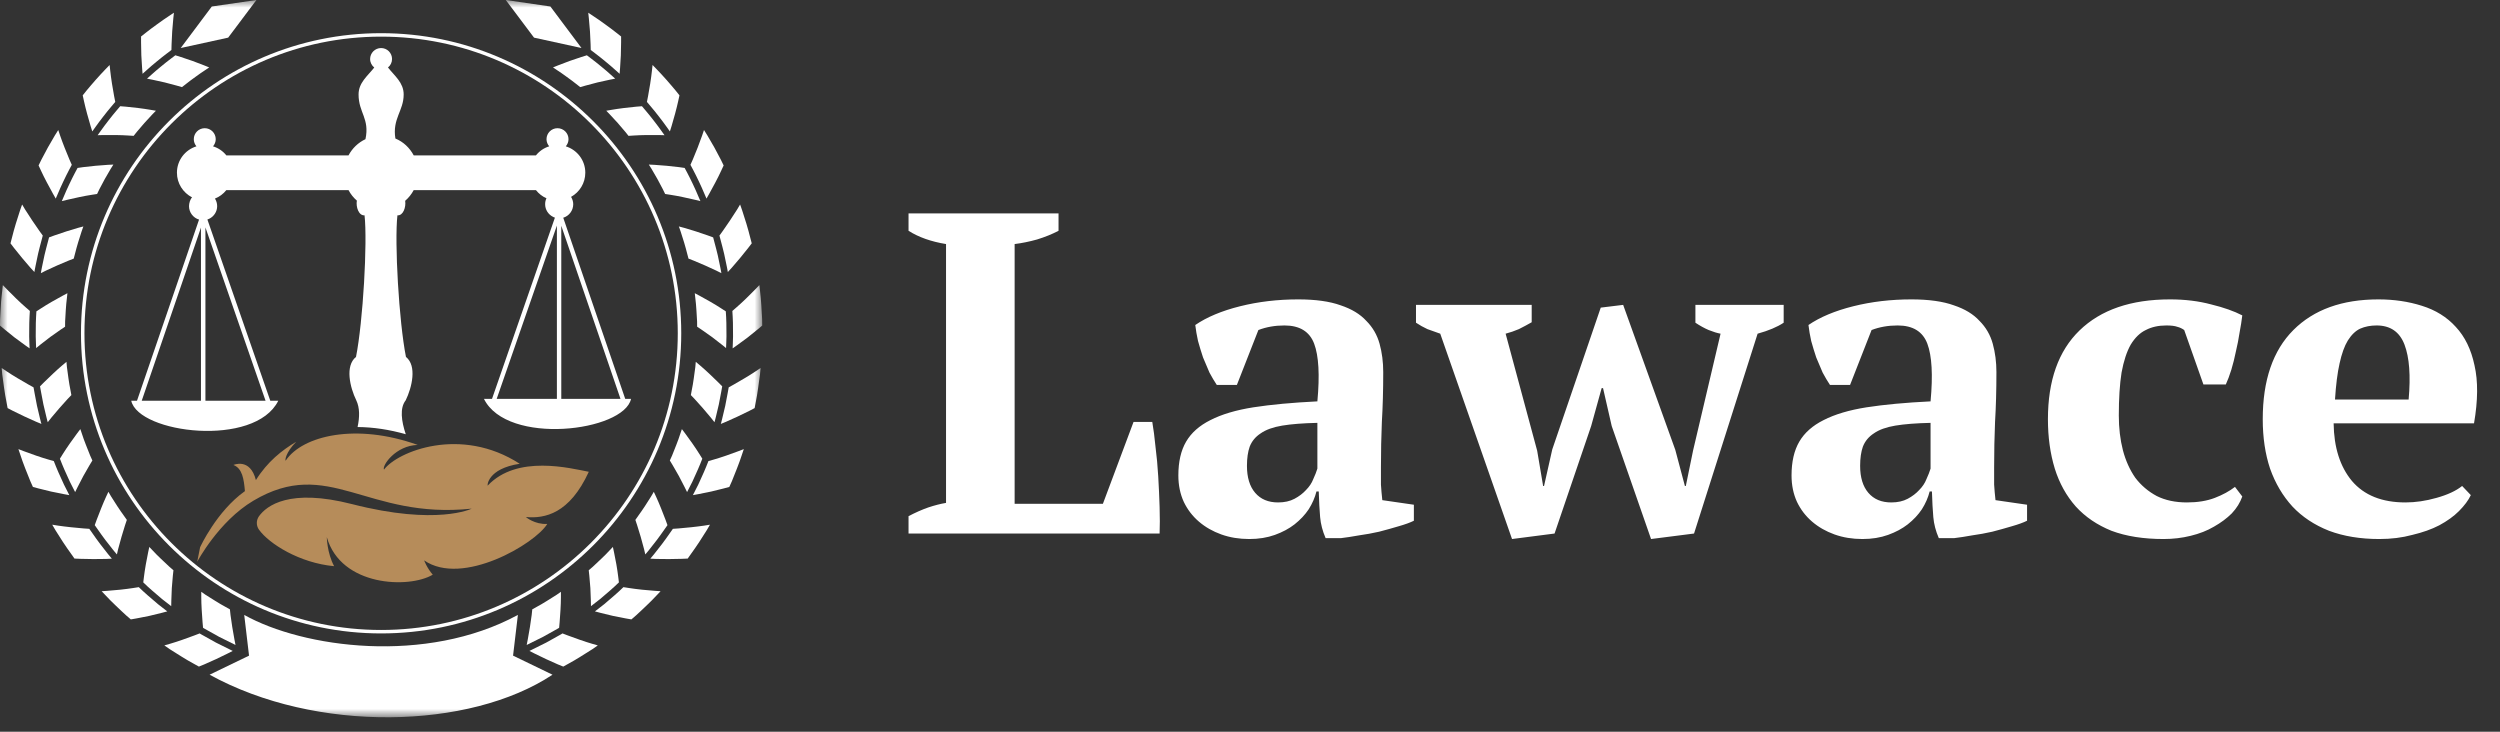 <svg width="164" height="48" viewBox="0 0 164 48" fill="none" xmlns="http://www.w3.org/2000/svg">
<rect x="0" y="0" width="164" height="48" fill="#333333" stroke="none"/>
<mask id="mask0_1_39913" style="mask-type:luminance" maskUnits="userSpaceOnUse" x="0" y="0" width="50" height="48">
<path d="M50 0H0V47.053H50V0Z" fill="white"/>
</mask>
<g mask="url(#mask0_1_39913)">
<path d="M41.014 26.165L36.949 14.284C37.328 14.168 37.604 13.815 37.604 13.397C37.604 13.22 37.548 13.057 37.462 12.915C38.017 12.605 38.396 12.015 38.396 11.33C38.396 10.512 37.858 9.831 37.117 9.599C37.225 9.47 37.294 9.31 37.294 9.13C37.294 8.733 36.971 8.41 36.57 8.41C36.174 8.41 35.851 8.733 35.851 9.13C35.851 9.31 35.92 9.47 36.028 9.599C35.679 9.707 35.382 9.913 35.158 10.193H27.14C26.877 9.698 26.459 9.302 25.938 9.087C25.727 7.786 26.481 7.278 26.481 6.197C26.481 5.422 25.891 4.987 25.451 4.427C25.615 4.298 25.718 4.096 25.718 3.872C25.718 3.475 25.4 3.152 24.999 3.152C24.603 3.152 24.28 3.475 24.28 3.872C24.28 4.1 24.388 4.298 24.551 4.431C24.112 4.987 23.522 5.422 23.522 6.197C23.522 7.398 24.263 7.777 23.974 9.13C23.497 9.354 23.109 9.728 22.863 10.193H14.849C14.625 9.913 14.324 9.707 13.975 9.599C14.083 9.47 14.152 9.31 14.152 9.13C14.152 8.733 13.829 8.41 13.433 8.41C13.032 8.41 12.713 8.733 12.713 9.13C12.713 9.31 12.778 9.47 12.886 9.599C12.145 9.831 11.607 10.512 11.607 11.33C11.607 12.036 12.011 12.643 12.601 12.949C12.477 13.066 12.399 13.337 12.399 13.522C12.399 13.935 12.675 14.293 13.058 14.405L8.988 26.286H8.609C9.083 28.435 16.727 29.382 18.256 26.286H17.73L13.605 14.4C13.626 14.392 13.648 14.383 13.665 14.375C13.686 14.366 13.708 14.357 13.729 14.349C14.035 14.198 14.246 13.884 14.246 13.522C14.246 13.337 14.19 13.169 14.1 13.027C14.397 12.911 14.651 12.717 14.849 12.471H22.863C23.001 12.734 23.186 12.966 23.41 13.16C23.337 13.569 23.531 14.159 23.914 14.125C24.112 15.882 23.815 21.097 23.354 23.414C22.622 23.999 22.958 25.412 23.371 26.26C23.608 26.751 23.595 27.371 23.457 28.013C24.486 28.021 25.55 28.181 26.618 28.486C26.33 27.621 26.213 26.768 26.614 26.26C27.027 25.412 27.363 23.999 26.631 23.414C26.17 21.097 25.873 15.882 26.071 14.125C26.45 14.159 26.644 13.582 26.579 13.173C26.808 12.975 26.997 12.738 27.139 12.471H35.158C35.339 12.7 35.575 12.889 35.847 13.005C35.791 13.126 35.761 13.255 35.761 13.397C35.761 13.759 35.971 14.073 36.277 14.224C36.294 14.233 36.316 14.241 36.337 14.254C36.359 14.263 36.38 14.271 36.402 14.276L32.276 26.166H31.747C33.276 29.257 40.924 28.31 41.397 26.166H41.014V26.165ZM13.183 26.286H9.298L13.183 14.93V26.286ZM17.42 26.286H13.476V14.917L17.42 26.286ZM36.532 26.165H32.583L36.532 14.797V26.165ZM36.82 26.165V14.81L40.704 26.166H36.82V26.165Z" fill="white"/>
<path d="M25.001 41.553C14.145 41.553 5.312 32.721 5.312 21.864C5.312 11.008 14.145 2.176 25.001 2.176C35.857 2.176 44.69 11.008 44.69 21.864C44.69 32.721 35.857 41.553 25.001 41.553ZM25.001 2.403C14.27 2.403 5.54 11.133 5.54 21.864C5.54 32.595 14.27 41.326 25.001 41.326C35.732 41.326 44.462 32.595 44.462 21.864C44.462 11.133 35.732 2.403 25.001 2.403Z" fill="white"/>
<path d="M38.063 5.715C38.063 5.715 38.615 5.551 39.194 5.408C39.762 5.272 40.356 5.159 40.356 5.159C40.356 5.159 40.244 5.059 40.075 4.908C39.909 4.755 39.68 4.56 39.446 4.369C39.218 4.173 38.976 3.993 38.798 3.854C38.62 3.714 38.498 3.627 38.498 3.627C38.498 3.627 37.921 3.801 37.369 3.999C36.809 4.202 36.277 4.423 36.277 4.423C36.277 4.423 36.392 4.5 36.563 4.615C36.737 4.728 36.964 4.884 37.186 5.048C37.412 5.205 37.628 5.376 37.792 5.503C37.956 5.628 38.063 5.715 38.063 5.715Z" fill="white"/>
<path d="M40.745 2.393C40.745 2.393 40.75 3.02 40.727 3.627C40.7 4.245 40.647 4.841 40.647 4.841C40.647 4.841 40.533 4.739 40.361 4.586C40.191 4.43 39.958 4.231 39.72 4.037C39.486 3.837 39.24 3.653 39.059 3.512C38.878 3.369 38.753 3.28 38.753 3.28C38.753 3.28 38.744 2.68 38.703 2.065C38.661 1.458 38.59 0.834 38.59 0.834C38.59 0.834 38.728 0.926 38.935 1.065C39.144 1.201 39.419 1.39 39.686 1.587C39.959 1.778 40.221 1.983 40.418 2.136C40.616 2.288 40.745 2.393 40.745 2.393Z" fill="white"/>
<path d="M41.23 8.912C41.23 8.912 41.376 8.903 41.594 8.889C41.813 8.876 42.109 8.862 42.401 8.859C42.695 8.855 42.993 8.855 43.218 8.859C43.444 8.861 43.591 8.869 43.591 8.869C43.591 8.869 43.508 8.743 43.372 8.562C43.237 8.381 43.066 8.133 42.876 7.899C42.69 7.662 42.504 7.425 42.355 7.255C42.209 7.083 42.112 6.968 42.112 6.968C42.112 6.968 41.965 6.976 41.739 6.998C41.515 7.019 41.219 7.05 40.928 7.086C40.638 7.12 40.344 7.167 40.128 7.203C39.913 7.24 39.77 7.264 39.77 7.264C39.77 7.264 40.158 7.655 40.523 8.068C40.707 8.273 40.88 8.487 41.015 8.643C41.148 8.802 41.23 8.912 41.23 8.912Z" fill="white"/>
<path d="M44.573 6.255C44.573 6.255 44.54 6.406 44.49 6.634C44.439 6.86 44.369 7.157 44.287 7.456C44.207 7.753 44.123 8.045 44.058 8.261C43.995 8.477 43.945 8.622 43.945 8.622C43.945 8.622 43.86 8.494 43.722 8.31C43.585 8.125 43.41 7.873 43.216 7.634C43.027 7.392 42.837 7.151 42.685 6.978C42.537 6.802 42.438 6.685 42.438 6.685C42.438 6.685 42.471 6.535 42.511 6.314C42.552 6.092 42.605 5.793 42.653 5.489C42.703 5.183 42.739 4.88 42.766 4.65C42.791 4.418 42.808 4.264 42.808 4.264C42.808 4.264 43.277 4.736 43.718 5.235C43.94 5.482 44.151 5.741 44.313 5.93C44.473 6.122 44.573 6.255 44.573 6.255Z" fill="white"/>
<path d="M43.633 12.725C43.633 12.725 43.777 12.747 43.993 12.781C44.212 12.815 44.501 12.867 44.786 12.927C45.359 13.045 45.947 13.193 45.947 13.193C45.947 13.193 45.887 13.054 45.797 12.847C45.703 12.641 45.596 12.359 45.459 12.091C45.204 11.545 44.913 11.017 44.913 11.017C44.913 11.017 44.766 10.995 44.545 10.964C44.321 10.936 44.025 10.902 43.732 10.875C43.439 10.846 43.149 10.824 42.927 10.813C42.708 10.803 42.562 10.796 42.562 10.796C42.562 10.796 42.636 10.913 42.746 11.088C42.849 11.267 42.988 11.505 43.126 11.744C43.255 11.988 43.385 12.231 43.482 12.414C43.572 12.6 43.633 12.725 43.633 12.725Z" fill="white"/>
<path d="M47.471 10.853C47.471 10.853 47.406 10.993 47.308 11.204C47.212 11.413 47.076 11.69 46.931 11.963C46.645 12.511 46.346 13.028 46.346 13.028C46.346 13.028 46.285 12.888 46.194 12.676C46.098 12.467 45.989 12.18 45.849 11.906C45.589 11.35 45.293 10.812 45.293 10.812C45.293 10.812 45.355 10.673 45.448 10.464C45.536 10.257 45.651 9.977 45.763 9.691C45.876 9.405 45.984 9.113 46.058 8.896C46.132 8.676 46.182 8.529 46.182 8.529C46.182 8.529 46.27 8.67 46.403 8.882C46.528 9.097 46.694 9.385 46.861 9.673C47.017 9.966 47.172 10.259 47.289 10.479C47.399 10.704 47.471 10.853 47.471 10.853Z" fill="white"/>
<path d="M45.165 16.965C45.165 16.965 45.306 17.015 45.504 17.097C45.705 17.179 45.974 17.292 46.244 17.411C46.514 17.53 46.786 17.656 46.99 17.753C47.189 17.853 47.322 17.92 47.322 17.92C47.322 17.92 47.316 17.883 47.305 17.818C47.297 17.753 47.278 17.66 47.254 17.55C47.208 17.329 47.146 17.034 47.084 16.739C47.019 16.445 46.934 16.156 46.879 15.937C46.821 15.718 46.783 15.573 46.783 15.573C46.783 15.573 46.643 15.519 46.43 15.444C46.217 15.369 45.935 15.272 45.654 15.182C45.373 15.092 45.097 15.008 44.887 14.949C44.673 14.892 44.531 14.854 44.531 14.854C44.531 14.854 44.543 14.887 44.565 14.943C44.586 15 44.618 15.08 44.647 15.179C44.709 15.376 44.793 15.639 44.876 15.902C44.964 16.163 45.02 16.434 45.077 16.632C45.13 16.832 45.165 16.965 45.165 16.965Z" fill="white"/>
<path d="M49.314 15.963C49.314 15.963 49.225 16.086 49.078 16.271C48.934 16.456 48.739 16.698 48.544 16.933C48.348 17.168 48.151 17.397 48.002 17.566C47.847 17.734 47.744 17.846 47.744 17.846C47.744 17.846 47.738 17.808 47.728 17.742C47.719 17.675 47.7 17.581 47.675 17.469C47.628 17.243 47.565 16.943 47.502 16.643C47.435 16.343 47.349 16.048 47.293 15.825C47.234 15.602 47.195 15.454 47.195 15.454C47.195 15.454 47.286 15.333 47.416 15.149C47.546 14.966 47.719 14.716 47.889 14.461C48.06 14.206 48.23 13.944 48.353 13.746C48.471 13.548 48.55 13.416 48.55 13.416C48.55 13.416 48.564 13.455 48.589 13.523C48.615 13.591 48.652 13.688 48.688 13.807C48.764 14.045 48.865 14.362 48.965 14.679C49.069 14.995 49.141 15.32 49.208 15.56C49.272 15.802 49.314 15.963 49.314 15.963Z" fill="white"/>
<path d="M45.732 21.431C45.732 21.431 46.215 21.749 46.698 22.102C47.165 22.451 47.63 22.833 47.63 22.833C47.63 22.833 47.636 22.683 47.645 22.457C47.659 22.231 47.659 21.93 47.653 21.629C47.648 21.328 47.654 21.026 47.635 20.801C47.621 20.576 47.613 20.425 47.613 20.425C47.613 20.425 47.488 20.344 47.3 20.223C47.114 20.102 46.865 19.947 46.604 19.798C46.089 19.499 45.578 19.234 45.578 19.234C45.578 19.234 45.593 19.371 45.615 19.577C45.634 19.782 45.675 20.055 45.684 20.331C45.7 20.606 45.717 20.881 45.729 21.087C45.731 21.293 45.732 21.431 45.732 21.431Z" fill="white"/>
<path d="M50.002 21.357C50.002 21.357 49.526 21.763 49.049 22.136C48.555 22.511 48.061 22.853 48.061 22.853C48.061 22.853 48.067 22.7 48.076 22.47C48.09 22.239 48.09 21.933 48.084 21.626C48.08 21.319 48.085 21.012 48.065 20.782C48.052 20.552 48.043 20.399 48.043 20.399C48.043 20.399 48.157 20.299 48.329 20.149C48.501 19.998 48.73 19.792 48.945 19.581C49.383 19.159 49.816 18.703 49.816 18.703C49.816 18.703 49.834 18.869 49.861 19.117C49.884 19.365 49.931 19.695 49.944 20.028C49.963 20.36 49.982 20.692 49.997 20.941C50 21.191 50.002 21.357 50.002 21.357Z" fill="white"/>
<path d="M45.32 25.917C45.32 25.917 45.426 26.021 45.573 26.181C45.72 26.34 45.916 26.556 46.109 26.779C46.303 27.002 46.496 27.231 46.639 27.405C46.777 27.581 46.869 27.697 46.869 27.697C46.869 27.697 46.916 27.554 46.965 27.333C47.017 27.113 47.086 26.82 47.156 26.527C47.217 26.232 47.268 25.935 47.311 25.713C47.352 25.491 47.377 25.343 47.377 25.343C47.377 25.343 46.952 24.91 46.523 24.51C46.308 24.31 46.095 24.116 45.923 23.972C45.755 23.831 45.643 23.736 45.643 23.736C45.643 23.736 45.631 23.874 45.613 24.08C45.585 24.284 45.547 24.558 45.51 24.831C45.48 25.105 45.419 25.374 45.383 25.578C45.345 25.781 45.32 25.917 45.32 25.917Z" fill="white"/>
<path d="M49.504 26.771C49.504 26.771 49.371 26.845 49.162 26.95C48.952 27.056 48.674 27.192 48.396 27.322C48.119 27.452 47.843 27.576 47.637 27.665C47.426 27.752 47.285 27.81 47.285 27.81C47.285 27.81 47.333 27.664 47.382 27.439C47.435 27.215 47.506 26.916 47.577 26.617C47.64 26.317 47.691 26.014 47.735 25.788C47.777 25.562 47.803 25.411 47.803 25.411C47.803 25.411 48.327 25.126 48.855 24.807C49.118 24.649 49.385 24.484 49.573 24.356C49.765 24.227 49.894 24.141 49.894 24.141C49.894 24.141 49.879 24.306 49.856 24.555C49.823 24.802 49.778 25.131 49.733 25.461C49.695 25.791 49.624 26.116 49.581 26.362C49.535 26.607 49.504 26.771 49.504 26.771Z" fill="white"/>
<path d="M43.941 30.208C43.941 30.208 44.248 30.703 44.533 31.224C44.81 31.738 45.072 32.281 45.072 32.281C45.072 32.281 45.14 32.147 45.243 31.946C45.294 31.845 45.354 31.728 45.418 31.602C45.476 31.473 45.538 31.336 45.601 31.199C45.858 30.654 46.072 30.09 46.072 30.09C46.072 30.09 45.992 29.964 45.874 29.774C45.754 29.586 45.598 29.34 45.424 29.096C45.083 28.607 44.732 28.149 44.732 28.149C44.732 28.149 44.687 28.28 44.62 28.476C44.553 28.671 44.471 28.935 44.364 29.189C44.261 29.445 44.164 29.703 44.084 29.894C43.998 30.083 43.941 30.208 43.941 30.208Z" fill="white"/>
<path d="M47.843 31.943C47.843 31.943 47.243 32.112 46.649 32.246C46.044 32.379 45.453 32.481 45.453 32.481C45.453 32.481 45.523 32.344 45.627 32.139C45.679 32.036 45.74 31.917 45.806 31.788C45.865 31.657 45.928 31.518 45.992 31.378C46.254 30.823 46.472 30.248 46.472 30.248C46.472 30.248 46.617 30.206 46.836 30.143C47.053 30.078 47.352 29.989 47.636 29.888C48.21 29.691 48.794 29.462 48.794 29.462C48.794 29.462 48.741 29.619 48.661 29.855C48.579 30.091 48.478 30.408 48.351 30.715C48.228 31.024 48.109 31.334 48.013 31.564C47.911 31.791 47.843 31.943 47.843 31.943Z" fill="white"/>
<path d="M41.68 34.105C41.68 34.105 41.73 34.244 41.795 34.449C41.862 34.656 41.948 34.934 42.031 35.219C42.113 35.502 42.194 35.793 42.247 36.01C42.298 36.226 42.332 36.37 42.332 36.37C42.332 36.37 42.357 36.342 42.4 36.292C42.442 36.242 42.506 36.172 42.574 36.082C42.713 35.904 42.899 35.667 43.084 35.429C43.27 35.193 43.435 34.94 43.569 34.758C43.699 34.573 43.786 34.45 43.786 34.45C43.786 34.45 43.737 34.309 43.658 34.097C43.579 33.885 43.471 33.607 43.361 33.335C43.145 32.791 42.89 32.263 42.89 32.263C42.89 32.263 42.824 32.384 42.716 32.56C42.605 32.735 42.457 32.967 42.309 33.2C42.164 33.435 41.994 33.652 41.878 33.823C41.759 33.992 41.68 34.105 41.68 34.105Z" fill="white"/>
<path d="M45.113 36.642C45.113 36.642 44.96 36.653 44.724 36.659C44.49 36.667 44.18 36.673 43.875 36.675C43.568 36.676 43.269 36.674 43.041 36.666C42.812 36.655 42.66 36.648 42.66 36.648C42.66 36.648 42.685 36.619 42.729 36.568C42.773 36.517 42.837 36.446 42.907 36.354C43.049 36.173 43.238 35.931 43.427 35.689C43.617 35.448 43.785 35.191 43.92 35.005C44.053 34.816 44.142 34.691 44.142 34.691C44.142 34.691 44.293 34.683 44.517 34.665C44.742 34.647 45.044 34.619 45.349 34.586C45.653 34.552 45.967 34.516 46.193 34.481C46.421 34.444 46.574 34.42 46.574 34.42C46.574 34.42 46.494 34.566 46.364 34.779C46.23 34.989 46.051 35.27 45.873 35.55C45.697 35.832 45.494 36.097 45.353 36.303C45.209 36.506 45.113 36.642 45.113 36.642Z" fill="white"/>
<path d="M38.621 37.409C38.621 37.409 38.69 37.986 38.728 38.58C38.761 39.161 38.767 39.765 38.767 39.765C38.767 39.765 38.886 39.672 39.064 39.534C39.153 39.464 39.257 39.383 39.369 39.297C39.476 39.205 39.59 39.107 39.705 39.009C39.931 38.81 40.166 38.621 40.328 38.463C40.492 38.307 40.601 38.204 40.601 38.204C40.601 38.204 40.582 38.056 40.555 37.834C40.524 37.611 40.49 37.325 40.435 37.029C40.331 36.442 40.205 35.879 40.205 35.879C40.205 35.879 40.11 35.978 39.968 36.128C39.826 36.278 39.638 36.48 39.434 36.665C39.233 36.853 39.037 37.047 38.883 37.184C38.726 37.319 38.621 37.409 38.621 37.409Z" fill="white"/>
<path d="M41.42 40.633C41.42 40.633 40.805 40.532 40.211 40.403C39.606 40.266 39.027 40.107 39.027 40.107C39.027 40.107 39.148 40.013 39.33 39.872C39.421 39.801 39.527 39.719 39.641 39.631C39.75 39.537 39.867 39.437 39.983 39.337C40.214 39.135 40.453 38.942 40.618 38.781C40.785 38.622 40.896 38.517 40.896 38.517C40.896 38.517 41.046 38.54 41.271 38.575C41.494 38.606 41.805 38.655 42.104 38.683C42.708 38.746 43.334 38.784 43.334 38.784C43.334 38.784 43.219 38.905 43.047 39.085C42.875 39.267 42.647 39.509 42.402 39.734C42.16 39.962 41.922 40.195 41.735 40.361C41.546 40.524 41.42 40.633 41.42 40.633Z" fill="white"/>
<path d="M34.917 39.973C34.917 39.973 34.902 40.119 34.879 40.339C34.853 40.557 34.81 40.842 34.764 41.133C34.672 41.714 34.551 42.31 34.551 42.31C34.551 42.31 35.09 42.042 35.63 41.774C35.893 41.627 36.156 41.48 36.353 41.37C36.452 41.315 36.534 41.269 36.592 41.236C36.648 41.202 36.679 41.182 36.679 41.182C36.679 41.182 36.739 40.578 36.769 39.993C36.785 39.7 36.797 39.412 36.796 39.188C36.797 38.968 36.797 38.821 36.797 38.821C36.797 38.821 36.684 38.9 36.515 39.019C36.34 39.129 36.106 39.275 35.873 39.422C35.643 39.574 35.399 39.703 35.218 39.805C35.038 39.906 34.917 39.973 34.917 39.973Z" fill="white"/>
<path d="M36.95 43.728C36.95 43.728 36.807 43.67 36.593 43.583C36.38 43.494 36.094 43.364 35.817 43.235C35.259 42.975 34.73 42.701 34.73 42.701C34.73 42.701 35.28 42.428 35.83 42.155C36.098 42.005 36.366 41.855 36.567 41.743C36.667 41.687 36.751 41.64 36.81 41.608C36.867 41.572 36.899 41.552 36.899 41.552C36.899 41.552 37.454 41.77 38.038 41.971C38.329 42.071 38.626 42.17 38.846 42.232C39.068 42.296 39.216 42.339 39.216 42.339C39.216 42.339 39.08 42.434 38.875 42.577C38.664 42.709 38.383 42.887 38.101 43.064C37.823 43.246 37.53 43.403 37.313 43.526C37.095 43.647 36.95 43.728 36.95 43.728Z" fill="white"/>
<path d="M38.145 3.15L35.032 2.469L33.18 0L36.105 0.426L38.145 3.15Z" fill="white"/>
<path d="M11.938 5.715C11.938 5.715 11.386 5.551 10.807 5.408C10.239 5.272 9.645 5.159 9.645 5.159C9.645 5.159 9.757 5.059 9.926 4.908C10.092 4.755 10.321 4.56 10.555 4.369C10.784 4.173 11.025 3.993 11.203 3.854C11.38 3.714 11.503 3.627 11.503 3.627C11.503 3.627 12.08 3.801 12.632 3.999C13.192 4.202 13.724 4.423 13.724 4.423C13.724 4.423 13.609 4.5 13.438 4.615C13.264 4.728 13.037 4.884 12.815 5.048C12.589 5.205 12.373 5.376 12.209 5.503C12.045 5.628 11.938 5.715 11.938 5.715Z" fill="white"/>
<path d="M9.254 2.393C9.254 2.393 9.249 3.02 9.271 3.627C9.299 4.245 9.352 4.841 9.352 4.841C9.352 4.841 9.466 4.739 9.638 4.586C9.808 4.43 10.041 4.231 10.279 4.037C10.513 3.837 10.759 3.653 10.94 3.512C11.121 3.369 11.246 3.28 11.246 3.28C11.246 3.28 11.255 2.68 11.296 2.065C11.338 1.458 11.409 0.834 11.409 0.834C11.409 0.834 11.271 0.926 11.063 1.065C10.855 1.201 10.581 1.39 10.313 1.587C10.04 1.778 9.778 1.983 9.581 2.136C9.383 2.288 9.254 2.393 9.254 2.393Z" fill="white"/>
<path d="M8.767 8.912C8.767 8.912 8.621 8.903 8.403 8.889C8.184 8.876 7.888 8.862 7.596 8.859C7.302 8.855 7.005 8.855 6.779 8.859C6.553 8.861 6.406 8.869 6.406 8.869C6.406 8.869 6.49 8.743 6.625 8.562C6.76 8.381 6.931 8.133 7.121 7.899C7.307 7.662 7.493 7.425 7.642 7.255C7.788 7.083 7.885 6.968 7.885 6.968C7.885 6.968 8.033 6.976 8.258 6.998C8.482 7.019 8.778 7.05 9.069 7.086C9.359 7.12 9.653 7.167 9.869 7.203C10.084 7.24 10.228 7.264 10.228 7.264C10.228 7.264 9.839 7.655 9.474 8.068C9.29 8.273 9.117 8.487 8.982 8.643C8.85 8.802 8.767 8.912 8.767 8.912Z" fill="white"/>
<path d="M5.426 6.255C5.426 6.255 5.459 6.406 5.509 6.634C5.56 6.86 5.63 7.157 5.712 7.456C5.792 7.753 5.876 8.045 5.941 8.261C6.004 8.477 6.054 8.622 6.054 8.622C6.054 8.622 6.139 8.494 6.277 8.31C6.414 8.125 6.589 7.873 6.783 7.634C6.972 7.392 7.162 7.151 7.313 6.978C7.462 6.802 7.561 6.685 7.561 6.685C7.561 6.685 7.528 6.535 7.488 6.314C7.446 6.092 7.394 5.793 7.346 5.489C7.296 5.183 7.26 4.88 7.233 4.65C7.208 4.418 7.191 4.264 7.191 4.264C7.191 4.264 6.722 4.736 6.281 5.235C6.059 5.482 5.848 5.741 5.686 5.93C5.526 6.122 5.426 6.255 5.426 6.255Z" fill="white"/>
<path d="M6.369 12.725C6.369 12.725 6.224 12.747 6.008 12.781C5.789 12.815 5.5 12.867 5.215 12.927C4.642 13.045 4.055 13.193 4.055 13.193C4.055 13.193 4.115 13.054 4.204 12.847C4.298 12.641 4.405 12.359 4.543 12.091C4.798 11.545 5.088 11.017 5.088 11.017C5.088 11.017 5.235 10.995 5.456 10.964C5.68 10.936 5.976 10.902 6.27 10.875C6.562 10.846 6.852 10.824 7.074 10.813C7.293 10.803 7.439 10.796 7.439 10.796C7.439 10.796 7.365 10.913 7.255 11.088C7.152 11.267 7.014 11.505 6.875 11.744C6.746 11.988 6.616 12.231 6.519 12.414C6.429 12.6 6.369 12.725 6.369 12.725Z" fill="white"/>
<path d="M2.531 10.853C2.531 10.853 2.596 10.993 2.694 11.204C2.791 11.413 2.926 11.69 3.072 11.963C3.358 12.511 3.657 13.028 3.657 13.028C3.657 13.028 3.718 12.888 3.809 12.676C3.904 12.467 4.014 12.18 4.154 11.906C4.414 11.35 4.71 10.812 4.71 10.812C4.71 10.812 4.648 10.673 4.555 10.464C4.467 10.257 4.351 9.977 4.24 9.691C4.127 9.405 4.018 9.113 3.945 8.896C3.87 8.676 3.821 8.529 3.821 8.529C3.821 8.529 3.732 8.67 3.6 8.882C3.475 9.097 3.309 9.385 3.142 9.673C2.986 9.966 2.83 10.259 2.713 10.479C2.604 10.704 2.531 10.853 2.531 10.853Z" fill="white"/>
<path d="M4.837 16.965C4.837 16.965 4.696 17.015 4.497 17.097C4.296 17.179 4.027 17.292 3.757 17.411C3.487 17.53 3.215 17.656 3.011 17.753C2.812 17.853 2.68 17.92 2.68 17.92C2.68 17.92 2.686 17.883 2.696 17.818C2.705 17.753 2.723 17.66 2.747 17.55C2.794 17.329 2.856 17.034 2.918 16.739C2.983 16.445 3.068 16.156 3.122 15.937C3.18 15.718 3.218 15.573 3.218 15.573C3.218 15.573 3.358 15.519 3.571 15.444C3.784 15.369 4.067 15.272 4.347 15.182C4.628 15.092 4.904 15.008 5.114 14.949C5.328 14.892 5.47 14.854 5.47 14.854C5.47 14.854 5.458 14.887 5.437 14.943C5.415 15 5.384 15.08 5.354 15.179C5.292 15.376 5.209 15.639 5.125 15.902C5.038 16.163 4.981 16.434 4.924 16.632C4.872 16.832 4.837 16.965 4.837 16.965Z" fill="white"/>
<path d="M0.688 15.963C0.688 15.963 0.776 16.086 0.923 16.271C1.068 16.456 1.262 16.698 1.458 16.933C1.653 17.168 1.851 17.397 1.999 17.566C2.154 17.734 2.257 17.846 2.257 17.846C2.257 17.846 2.263 17.808 2.273 17.742C2.282 17.675 2.302 17.581 2.326 17.469C2.373 17.243 2.436 16.943 2.499 16.643C2.566 16.343 2.652 16.048 2.708 15.825C2.767 15.602 2.806 15.454 2.806 15.454C2.806 15.454 2.715 15.333 2.585 15.149C2.455 14.966 2.282 14.716 2.112 14.461C1.941 14.206 1.771 13.944 1.648 13.746C1.53 13.548 1.452 13.416 1.452 13.416C1.452 13.416 1.437 13.455 1.412 13.523C1.386 13.591 1.349 13.688 1.313 13.807C1.237 14.045 1.137 14.362 1.036 14.679C0.932 14.995 0.86 15.32 0.793 15.56C0.73 15.802 0.688 15.963 0.688 15.963Z" fill="white"/>
<path d="M4.269 21.431C4.269 21.431 3.786 21.749 3.302 22.102C2.835 22.451 2.37 22.833 2.37 22.833C2.37 22.833 2.364 22.683 2.356 22.457C2.341 22.231 2.342 21.93 2.347 21.629C2.352 21.328 2.346 21.026 2.366 20.801C2.379 20.576 2.388 20.425 2.388 20.425C2.388 20.425 2.513 20.344 2.7 20.223C2.887 20.102 3.135 19.947 3.396 19.798C3.912 19.499 4.422 19.234 4.422 19.234C4.422 19.234 4.408 19.371 4.386 19.577C4.367 19.782 4.325 20.055 4.316 20.331C4.3 20.606 4.284 20.881 4.272 21.087C4.27 21.293 4.269 21.431 4.269 21.431Z" fill="white"/>
<path d="M0 21.357C0 21.357 0.476 21.763 0.953 22.136C1.446 22.511 1.941 22.853 1.941 22.853C1.941 22.853 1.935 22.7 1.926 22.47C1.911 22.239 1.912 21.933 1.917 21.626C1.922 21.319 1.917 21.012 1.936 20.782C1.95 20.552 1.959 20.399 1.959 20.399C1.959 20.399 1.844 20.299 1.673 20.149C1.501 19.998 1.272 19.792 1.057 19.581C0.619 19.159 0.186 18.703 0.186 18.703C0.186 18.703 0.168 18.869 0.141 19.117C0.117 19.365 0.07 19.695 0.058 20.028C0.038 20.36 0.019 20.692 0.005 20.941C0.002 21.191 0 21.357 0 21.357Z" fill="white"/>
<path d="M4.682 25.917C4.682 25.917 4.576 26.021 4.429 26.181C4.282 26.34 4.087 26.556 3.893 26.779C3.699 27.002 3.506 27.231 3.363 27.405C3.225 27.581 3.133 27.697 3.133 27.697C3.133 27.697 3.086 27.554 3.038 27.333C2.986 27.113 2.916 26.82 2.847 26.527C2.785 26.232 2.735 25.935 2.692 25.713C2.65 25.491 2.625 25.343 2.625 25.343C2.625 25.343 3.05 24.91 3.48 24.51C3.694 24.31 3.908 24.116 4.079 23.972C4.248 23.831 4.36 23.736 4.36 23.736C4.36 23.736 4.372 23.874 4.39 24.08C4.418 24.284 4.455 24.558 4.492 24.831C4.523 25.105 4.584 25.374 4.619 25.578C4.657 25.781 4.682 25.917 4.682 25.917Z" fill="white"/>
<path d="M0.499 26.771C0.499 26.771 0.632 26.845 0.841 26.95C1.051 27.056 1.329 27.192 1.607 27.322C1.884 27.452 2.16 27.576 2.366 27.665C2.577 27.752 2.718 27.81 2.718 27.81C2.718 27.81 2.67 27.664 2.62 27.439C2.567 27.215 2.497 26.916 2.426 26.617C2.363 26.317 2.312 26.014 2.268 25.788C2.226 25.562 2.2 25.411 2.2 25.411C2.2 25.411 1.676 25.126 1.148 24.807C0.884 24.649 0.618 24.484 0.43 24.356C0.237 24.227 0.109 24.141 0.109 24.141C0.109 24.141 0.124 24.306 0.146 24.555C0.18 24.802 0.225 25.131 0.269 25.461C0.308 25.791 0.379 26.116 0.422 26.362C0.468 26.607 0.499 26.771 0.499 26.771Z" fill="white"/>
<path d="M6.06 30.208C6.06 30.208 5.753 30.703 5.468 31.224C5.191 31.738 4.929 32.281 4.929 32.281C4.929 32.281 4.861 32.147 4.758 31.946C4.707 31.845 4.647 31.728 4.583 31.602C4.525 31.473 4.463 31.336 4.401 31.199C4.143 30.654 3.93 30.09 3.93 30.09C3.93 30.09 4.009 29.964 4.127 29.774C4.248 29.586 4.403 29.34 4.578 29.096C4.919 28.607 5.27 28.149 5.27 28.149C5.27 28.149 5.314 28.28 5.381 28.476C5.448 28.671 5.531 28.935 5.638 29.189C5.74 29.445 5.837 29.703 5.918 29.894C6.003 30.083 6.06 30.208 6.06 30.208Z" fill="white"/>
<path d="M2.159 31.943C2.159 31.943 2.758 32.112 3.352 32.246C3.957 32.379 4.548 32.481 4.548 32.481C4.548 32.481 4.478 32.344 4.374 32.139C4.322 32.036 4.261 31.917 4.196 31.788C4.136 31.657 4.073 31.518 4.01 31.378C3.747 30.823 3.53 30.248 3.53 30.248C3.53 30.248 3.384 30.206 3.166 30.143C2.948 30.078 2.65 29.989 2.366 29.888C1.791 29.691 1.207 29.462 1.207 29.462C1.207 29.462 1.26 29.619 1.341 29.855C1.422 30.091 1.523 30.408 1.65 30.715C1.773 31.024 1.892 31.334 1.989 31.564C2.091 31.791 2.159 31.943 2.159 31.943Z" fill="white"/>
<path d="M8.321 34.105C8.321 34.105 8.271 34.244 8.205 34.449C8.139 34.656 8.052 34.934 7.97 35.219C7.888 35.502 7.807 35.793 7.753 36.01C7.702 36.226 7.669 36.37 7.669 36.37C7.669 36.37 7.644 36.342 7.601 36.292C7.558 36.242 7.494 36.172 7.427 36.082C7.287 35.904 7.102 35.667 6.916 35.429C6.73 35.193 6.565 34.94 6.432 34.758C6.302 34.573 6.215 34.45 6.215 34.45C6.215 34.45 6.263 34.309 6.343 34.097C6.422 33.885 6.529 33.607 6.64 33.335C6.855 32.791 7.111 32.263 7.111 32.263C7.111 32.263 7.176 32.384 7.284 32.56C7.396 32.735 7.544 32.967 7.692 33.2C7.836 33.435 8.007 33.652 8.122 33.823C8.242 33.992 8.321 34.105 8.321 34.105Z" fill="white"/>
<path d="M4.886 36.642C4.886 36.642 5.04 36.653 5.275 36.659C5.509 36.667 5.819 36.673 6.125 36.675C6.431 36.676 6.731 36.674 6.958 36.666C7.187 36.655 7.339 36.648 7.339 36.648C7.339 36.648 7.314 36.619 7.27 36.568C7.227 36.517 7.162 36.446 7.092 36.354C6.951 36.173 6.762 35.931 6.572 35.689C6.383 35.448 6.215 35.191 6.079 35.005C5.946 34.816 5.858 34.691 5.858 34.691C5.858 34.691 5.707 34.683 5.483 34.665C5.258 34.647 4.956 34.619 4.65 34.586C4.346 34.552 4.033 34.516 3.806 34.481C3.578 34.444 3.426 34.42 3.426 34.42C3.426 34.42 3.505 34.566 3.636 34.779C3.769 34.989 3.948 35.27 4.126 35.55C4.302 35.832 4.505 36.097 4.646 36.303C4.79 36.506 4.886 36.642 4.886 36.642Z" fill="white"/>
<path d="M11.378 37.409C11.378 37.409 11.309 37.986 11.271 38.58C11.239 39.161 11.232 39.765 11.232 39.765C11.232 39.765 11.113 39.672 10.935 39.534C10.846 39.464 10.742 39.383 10.63 39.297C10.523 39.205 10.409 39.107 10.294 39.009C10.068 38.81 9.833 38.621 9.671 38.463C9.508 38.307 9.398 38.204 9.398 38.204C9.398 38.204 9.417 38.056 9.444 37.834C9.475 37.611 9.51 37.325 9.565 37.029C9.668 36.442 9.794 35.879 9.794 35.879C9.794 35.879 9.889 35.978 10.032 36.128C10.174 36.278 10.362 36.48 10.566 36.665C10.767 36.853 10.962 37.047 11.117 37.184C11.274 37.319 11.378 37.409 11.378 37.409Z" fill="white"/>
<path d="M8.582 40.633C8.582 40.633 9.196 40.532 9.791 40.403C10.396 40.266 10.974 40.107 10.974 40.107C10.974 40.107 10.853 40.013 10.671 39.872C10.581 39.801 10.475 39.719 10.361 39.631C10.252 39.537 10.135 39.437 10.019 39.337C9.788 39.135 9.548 38.942 9.384 38.781C9.217 38.622 9.105 38.517 9.105 38.517C9.105 38.517 8.956 38.54 8.731 38.575C8.508 38.606 8.197 38.655 7.898 38.683C7.294 38.746 6.668 38.784 6.668 38.784C6.668 38.784 6.783 38.905 6.955 39.085C7.126 39.267 7.355 39.509 7.6 39.734C7.842 39.962 8.08 40.195 8.266 40.361C8.456 40.524 8.582 40.633 8.582 40.633Z" fill="white"/>
<path d="M15.082 39.973C15.082 39.973 15.098 40.119 15.121 40.339C15.147 40.557 15.19 40.842 15.236 41.133C15.328 41.714 15.449 42.31 15.449 42.31C15.449 42.31 14.909 42.042 14.37 41.774C14.107 41.627 13.844 41.48 13.647 41.37C13.548 41.315 13.466 41.269 13.408 41.236C13.352 41.202 13.32 41.182 13.32 41.182C13.32 41.182 13.261 40.578 13.231 39.993C13.215 39.7 13.203 39.412 13.204 39.188C13.203 38.968 13.203 38.821 13.203 38.821C13.203 38.821 13.316 38.9 13.485 39.019C13.66 39.129 13.894 39.275 14.127 39.422C14.357 39.574 14.601 39.703 14.781 39.805C14.962 39.906 15.082 39.973 15.082 39.973Z" fill="white"/>
<path d="M13.048 43.728C13.048 43.728 13.19 43.67 13.404 43.583C13.618 43.494 13.903 43.364 14.181 43.235C14.739 42.975 15.267 42.701 15.267 42.701C15.267 42.701 14.717 42.428 14.168 42.155C13.9 42.005 13.632 41.855 13.431 41.743C13.33 41.687 13.246 41.64 13.188 41.608C13.131 41.572 13.098 41.552 13.098 41.552C13.098 41.552 12.543 41.77 11.96 41.971C11.669 42.071 11.371 42.17 11.152 42.232C10.93 42.296 10.781 42.339 10.781 42.339C10.781 42.339 10.918 42.434 11.122 42.577C11.333 42.709 11.615 42.887 11.896 43.064C12.175 43.246 12.467 43.403 12.685 43.526C12.902 43.647 13.048 43.728 13.048 43.728Z" fill="white"/>
<path d="M11.855 3.15L14.968 2.469L16.82 0L13.895 0.426L11.855 3.15Z" fill="white"/>
<path d="M33.657 43.01L33.973 40.339C27.941 43.612 19.895 42.505 16.021 40.339L16.337 43.01L13.75 44.261C20.718 48.097 30.794 47.87 36.244 44.261L33.657 43.01Z" fill="white"/>
<path d="M23.091 33.069C18.975 32.015 17.489 33.178 16.993 33.86C16.801 34.125 16.799 34.482 16.99 34.748C17.656 35.674 19.655 36.933 21.918 37.142C21.448 36.252 21.439 35.237 21.439 35.237C22.362 38.483 26.84 38.626 28.388 37.699C27.998 37.246 27.824 36.761 27.824 36.761C30.335 38.501 35.122 35.662 35.9 34.371C35.067 34.413 34.496 33.917 34.496 33.917C35.739 34.03 37.363 33.703 38.625 30.949C37.431 30.724 33.931 29.802 31.995 31.853C31.954 31.896 31.953 30.748 34.093 30.423C30.23 27.927 26.076 29.616 25.189 30.808C25.047 30.537 25.965 29.223 27.401 29.188C23.368 27.738 19.849 28.569 18.742 30.215C18.687 30.227 18.721 29.699 19.43 28.98C18.509 29.526 17.545 30.28 16.787 31.494C16.408 30.009 15.313 30.502 15.313 30.502C15.895 30.725 15.998 31.42 16.067 32.218C14.206 33.539 13.127 35.899 13.127 35.899L12.938 36.851C12.938 36.851 14.339 34.204 16.612 32.852C21.564 29.907 24.04 34.096 30.943 33.367C30.943 33.367 28.671 34.5 23.091 33.069Z" fill="#B68C5A"/>
</g>
<path d="M59.6 14H69.44V15.14C69.02 15.36 68.55 15.55 68.03 15.71C67.53 15.85 67.04 15.95 66.56 16.01V33.05H72.35L74.36 27.68H75.59C75.67 28.14 75.74 28.68 75.8 29.3C75.88 29.92 75.94 30.57 75.98 31.25C76.02 31.93 76.05 32.6 76.07 33.26C76.09 33.92 76.09 34.5 76.07 35H59.6V33.86C60.06 33.62 60.49 33.43 60.89 33.29C61.31 33.15 61.7 33.05 62.06 32.99V16.01C61.08 15.85 60.26 15.56 59.6 15.14V14ZM90.59 30.65C90.59 31.09 90.59 31.47 90.59 31.79C90.61 32.11 90.64 32.45 90.68 32.81L92.75 33.11V34.16C92.51 34.28 92.18 34.4 91.76 34.52C91.36 34.64 90.93 34.76 90.47 34.88C90.03 34.98 89.59 35.06 89.15 35.12C88.71 35.2 88.32 35.26 87.98 35.3H86.96C86.76 34.84 86.64 34.38 86.6 33.92C86.56 33.46 86.53 32.9 86.51 32.24H86.36C86.26 32.64 86.09 33.03 85.85 33.41C85.61 33.77 85.3 34.1 84.92 34.4C84.56 34.68 84.13 34.91 83.63 35.09C83.13 35.27 82.57 35.36 81.95 35.36C81.29 35.36 80.68 35.26 80.12 35.06C79.56 34.86 79.07 34.58 78.65 34.22C78.23 33.86 77.9 33.43 77.66 32.93C77.42 32.41 77.3 31.83 77.3 31.19C77.3 30.29 77.47 29.55 77.81 28.97C78.15 28.39 78.68 27.92 79.4 27.56C80.14 27.18 81.08 26.9 82.22 26.72C83.38 26.54 84.78 26.41 86.42 26.33C86.58 24.61 86.51 23.35 86.21 22.55C85.91 21.75 85.26 21.35 84.26 21.35C83.64 21.35 83.07 21.45 82.55 21.65L81.14 25.25H79.82C79.66 25.01 79.5 24.74 79.34 24.44C79.2 24.12 79.06 23.79 78.92 23.45C78.8 23.09 78.69 22.73 78.59 22.37C78.51 22.01 78.45 21.66 78.41 21.32C79.17 20.8 80.15 20.39 81.35 20.09C82.55 19.79 83.82 19.64 85.16 19.64C86.3 19.64 87.23 19.77 87.95 20.03C88.67 20.27 89.23 20.61 89.63 21.05C90.05 21.47 90.34 21.97 90.5 22.55C90.66 23.13 90.74 23.75 90.74 24.41C90.74 25.61 90.71 26.7 90.65 27.68C90.61 28.64 90.59 29.63 90.59 30.65ZM83.84 32.96C84.26 32.96 84.62 32.88 84.92 32.72C85.22 32.56 85.47 32.37 85.67 32.15C85.89 31.93 86.05 31.69 86.15 31.43C86.27 31.17 86.36 30.94 86.42 30.74V27.74C85.48 27.76 84.71 27.82 84.11 27.92C83.51 28.02 83.04 28.19 82.7 28.43C82.36 28.65 82.12 28.94 81.98 29.3C81.86 29.64 81.8 30.06 81.8 30.56C81.8 31.32 81.98 31.91 82.34 32.33C82.7 32.75 83.2 32.96 83.84 32.96ZM99.189 35.36L94.48 21.89C94.2 21.79 93.919 21.69 93.639 21.59C93.379 21.47 93.129 21.33 92.889 21.17V20H100.479V21.14C100.199 21.3 99.919 21.45 99.639 21.59C99.359 21.71 99.07 21.81 98.769 21.89L100.839 29.57L101.229 31.88H101.289L101.829 29.48L105.009 20.18L106.479 20L109.899 29.51L110.529 31.88H110.589L111.069 29.54L112.869 21.89C112.649 21.85 112.389 21.77 112.089 21.65C111.809 21.53 111.519 21.37 111.219 21.17V20H117.009V21.17C116.589 21.45 116.019 21.69 115.299 21.89L111.129 35L108.309 35.36L105.729 27.95L105.159 25.46H105.069L104.379 27.95L101.979 35L99.189 35.36ZM130.815 30.65C130.815 31.09 130.815 31.47 130.815 31.79C130.835 32.11 130.865 32.45 130.905 32.81L132.975 33.11V34.16C132.735 34.28 132.405 34.4 131.985 34.52C131.585 34.64 131.155 34.76 130.695 34.88C130.255 34.98 129.815 35.06 129.375 35.12C128.935 35.2 128.545 35.26 128.205 35.3H127.185C126.985 34.84 126.865 34.38 126.825 33.92C126.785 33.46 126.755 32.9 126.735 32.24H126.585C126.485 32.64 126.315 33.03 126.075 33.41C125.835 33.77 125.525 34.1 125.145 34.4C124.785 34.68 124.355 34.91 123.855 35.09C123.355 35.27 122.795 35.36 122.175 35.36C121.515 35.36 120.905 35.26 120.345 35.06C119.785 34.86 119.295 34.58 118.875 34.22C118.455 33.86 118.125 33.43 117.885 32.93C117.645 32.41 117.525 31.83 117.525 31.19C117.525 30.29 117.695 29.55 118.035 28.97C118.375 28.39 118.905 27.92 119.625 27.56C120.365 27.18 121.305 26.9 122.445 26.72C123.605 26.54 125.005 26.41 126.645 26.33C126.805 24.61 126.735 23.35 126.435 22.55C126.135 21.75 125.485 21.35 124.485 21.35C123.865 21.35 123.295 21.45 122.775 21.65L121.365 25.25H120.045C119.885 25.01 119.725 24.74 119.565 24.44C119.425 24.12 119.285 23.79 119.145 23.45C119.025 23.09 118.915 22.73 118.815 22.37C118.735 22.01 118.675 21.66 118.635 21.32C119.395 20.8 120.375 20.39 121.575 20.09C122.775 19.79 124.045 19.64 125.385 19.64C126.525 19.64 127.455 19.77 128.175 20.03C128.895 20.27 129.455 20.61 129.855 21.05C130.275 21.47 130.565 21.97 130.725 22.55C130.885 23.13 130.965 23.75 130.965 24.41C130.965 25.61 130.935 26.7 130.875 27.68C130.835 28.64 130.815 29.63 130.815 30.65ZM124.065 32.96C124.485 32.96 124.845 32.88 125.145 32.72C125.445 32.56 125.695 32.37 125.895 32.15C126.115 31.93 126.275 31.69 126.375 31.43C126.495 31.17 126.585 30.94 126.645 30.74V27.74C125.705 27.76 124.935 27.82 124.335 27.92C123.735 28.02 123.265 28.19 122.925 28.43C122.585 28.65 122.345 28.94 122.205 29.3C122.085 29.64 122.025 30.06 122.025 30.56C122.025 31.32 122.205 31.91 122.565 32.33C122.925 32.75 123.425 32.96 124.065 32.96ZM147.094 32.57C146.954 32.97 146.724 33.34 146.404 33.68C146.084 34 145.694 34.29 145.234 34.55C144.794 34.81 144.284 35.01 143.704 35.15C143.144 35.29 142.554 35.36 141.934 35.36C140.614 35.36 139.474 35.18 138.514 34.82C137.574 34.44 136.794 33.91 136.174 33.23C135.554 32.53 135.094 31.7 134.794 30.74C134.494 29.76 134.344 28.68 134.344 27.5C134.344 24.96 135.034 23.02 136.414 21.68C137.814 20.32 139.794 19.64 142.354 19.64C143.334 19.64 144.234 19.75 145.054 19.97C145.874 20.17 146.554 20.41 147.094 20.69C147.054 21.03 146.994 21.41 146.914 21.83C146.854 22.23 146.774 22.64 146.674 23.06C146.594 23.46 146.494 23.86 146.374 24.26C146.254 24.64 146.134 24.96 146.014 25.22H144.544L143.284 21.65C143.144 21.55 142.994 21.48 142.834 21.44C142.674 21.38 142.434 21.35 142.114 21.35C141.594 21.35 141.144 21.45 140.764 21.65C140.384 21.83 140.054 22.15 139.774 22.61C139.514 23.07 139.314 23.68 139.174 24.44C139.054 25.2 138.994 26.14 138.994 27.26C138.994 28.08 139.084 28.84 139.264 29.54C139.444 30.22 139.714 30.82 140.074 31.34C140.454 31.84 140.924 32.24 141.484 32.54C142.044 32.82 142.704 32.96 143.464 32.96C144.164 32.96 144.774 32.86 145.294 32.66C145.814 32.46 146.254 32.22 146.614 31.94L147.094 32.57ZM162.086 32.48C161.926 32.82 161.666 33.17 161.306 33.53C160.966 33.87 160.536 34.18 160.016 34.46C159.516 34.72 158.926 34.93 158.246 35.09C157.586 35.27 156.866 35.36 156.086 35.36C154.846 35.36 153.746 35.18 152.786 34.82C151.826 34.44 151.026 33.91 150.386 33.23C149.746 32.53 149.256 31.7 148.916 30.74C148.596 29.78 148.436 28.7 148.436 27.5C148.436 24.94 149.106 22.99 150.446 21.65C151.786 20.31 153.646 19.64 156.026 19.64C157.046 19.64 157.996 19.78 158.876 20.06C159.776 20.34 160.516 20.8 161.096 21.44C161.696 22.08 162.106 22.92 162.326 23.96C162.566 25 162.556 26.27 162.296 27.77H153.086C153.106 29.35 153.506 30.61 154.286 31.55C155.086 32.49 156.256 32.96 157.796 32.96C158.456 32.96 159.136 32.86 159.836 32.66C160.556 32.46 161.116 32.2 161.516 31.88L162.086 32.48ZM155.906 21.35C155.506 21.35 155.146 21.42 154.826 21.56C154.526 21.7 154.256 21.96 154.016 22.34C153.796 22.7 153.616 23.2 153.476 23.84C153.336 24.46 153.236 25.25 153.176 26.21H158.006C158.146 24.65 158.056 23.45 157.736 22.61C157.416 21.77 156.806 21.35 155.906 21.35Z" fill="white"/>
</svg>
